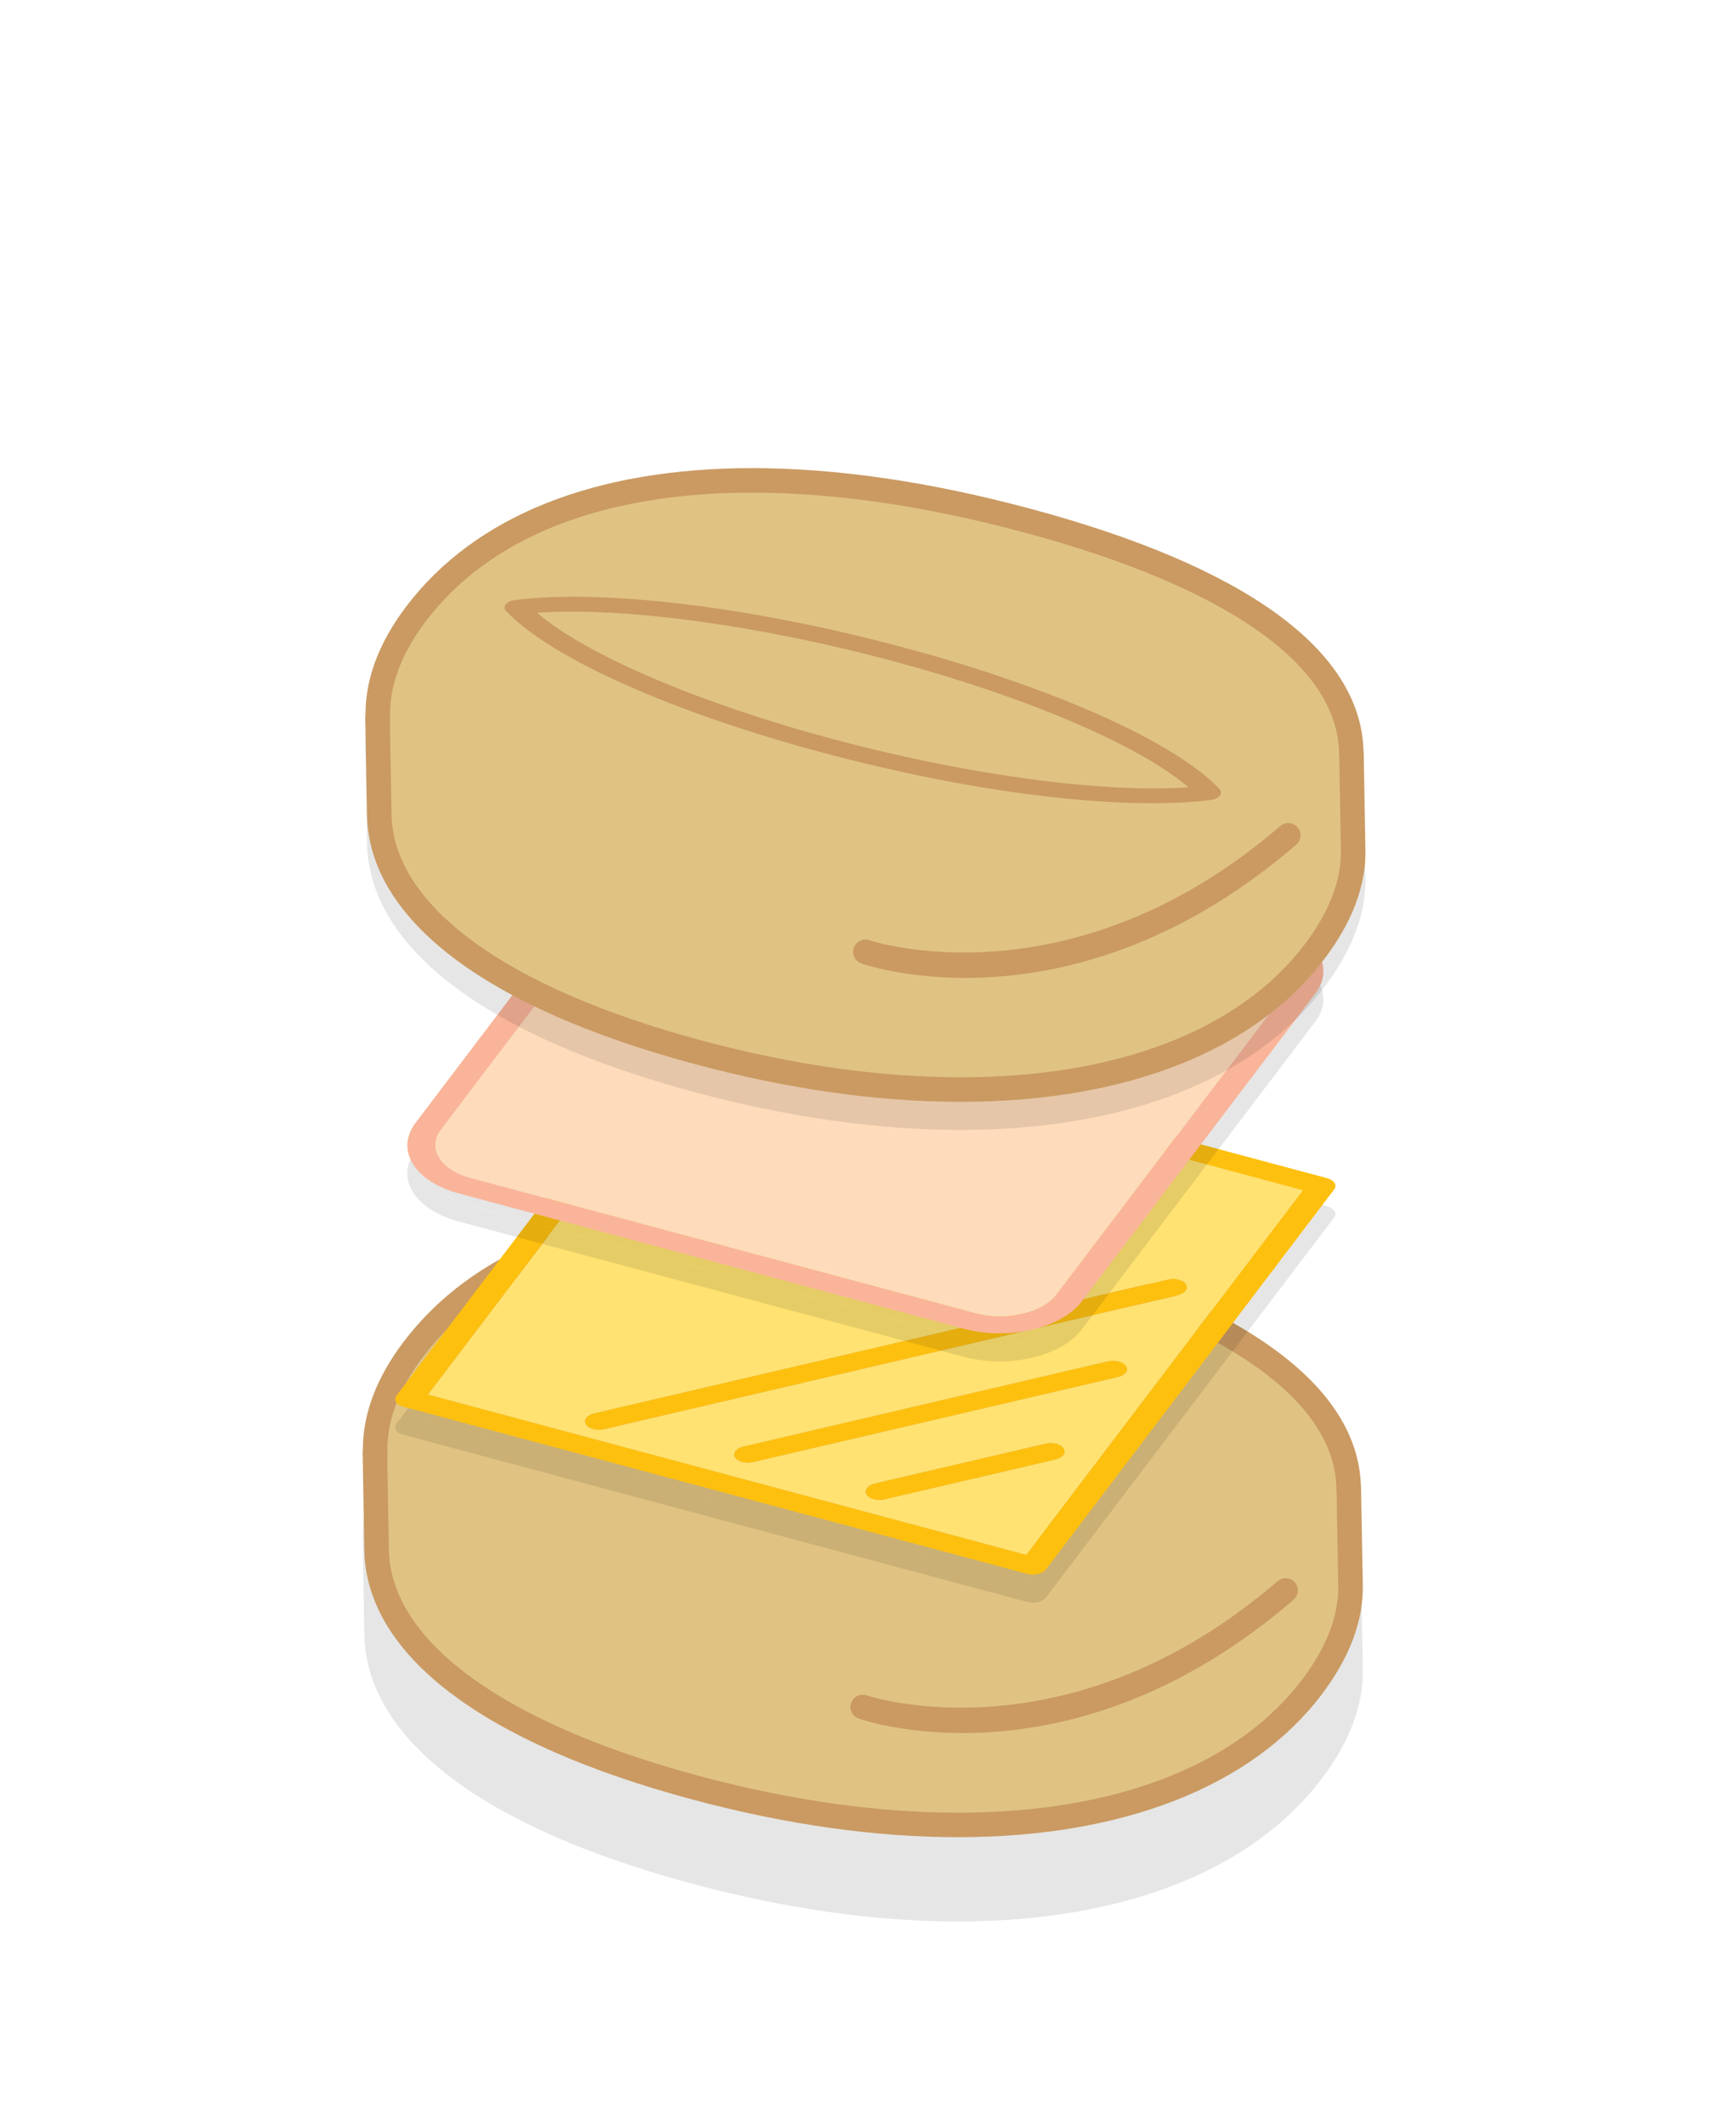 <?xml version="1.0" encoding="utf-8"?>
<!-- Generator: Adobe Illustrator 16.0.0, SVG Export Plug-In . SVG Version: 6.00 Build 0)  -->
<!DOCTYPE svg PUBLIC "-//W3C//DTD SVG 1.1//EN" "http://www.w3.org/Graphics/SVG/1.1/DTD/svg11.dtd">
<svg version="1.1" id="Layer_1" xmlns="http://www.w3.org/2000/svg" xmlns:xlink="http://www.w3.org/1999/xlink" x="0px" y="0px"
	 width="180px" height="220px" viewBox="0 0 180 220" enable-background="new 0 0 180 220" xml:space="preserve">
<g opacity="0.1">
	<path d="M139.854,162.998c0,0.052-0.019,0.104-0.019,0.152c-0.058-9.789-11.66-18.303-33.679-24.205
		c-29.548-7.916-52.619-4.387-63.295,9.689c-2.833,3.737-4.112,7.436-3.953,10.992c-0.005-0.109-0.034-0.213-0.04-0.327
		l0.182,10.142c0.177,10.018,11.82,18.965,33.133,24.676c28.672,7.685,53.125,3.686,63.831-10.432
		c2.752-3.629,4.071-7.164,4.016-10.547L139.854,162.998z"/>
	<path d="M99.331,199.236c-0.006,0-0.006,0-0.006,0c-8.595,0-17.837-1.31-27.473-3.892c-21.785-5.836-33.883-15.024-34.077-25.88
		L37.6,159.324c-0.006-0.086,0.006-0.172,0.023-0.26c-0.006-3.724,1.416-7.487,4.226-11.196
		c7.116-9.382,19.521-14.339,35.868-14.339c8.714,0,18.4,1.406,28.77,4.186c22.332,5.984,34.287,14.646,34.617,25.067
		c0.013,0.062,0.018,0.128,0.018,0.192l0.184,10.143c0.062,3.699-1.378,7.514-4.277,11.339
		C129.802,193.989,116.406,199.236,99.331,199.236z M40.153,159.878l0.171,9.545c0.165,9.479,11.899,18.028,32.188,23.466
		c9.419,2.522,18.44,3.805,26.813,3.805c0,0,0,0,0.006,0c16.262,0,28.929-4.892,35.664-13.775c2.548-3.361,3.815-6.641,3.759-9.755
		l-0.17-9.794c-0.012-0.068-0.023-0.137-0.023-0.211c-0.045-9.178-11.67-17.34-32.732-22.982
		c-10.159-2.722-19.612-4.104-28.11-4.104c-15.522,0-27.223,4.613-33.838,13.332c-2.605,3.431-3.851,6.852-3.703,10.164l0,0v0.007
		C40.182,159.677,40.176,159.779,40.153,159.878z"/>
</g>
<g>
	<path d="M99.826,182.613c-6.338,0-10.409-1.368-10.796-1.499c-0.666-0.233-1.013-0.955-0.779-1.621
		c0.228-0.659,0.961-1.019,1.615-0.785c0.205,0.067,20.853,6.905,42.603-11.845c0.529-0.452,1.344-0.398,1.799,0.134
		c0.455,0.534,0.397,1.337-0.138,1.797C120.975,180.13,108.354,182.613,99.826,182.613z"/>
</g>
<g>
	<path fill="#E0C382" d="M139.854,154.262c0,0.051-0.019,0.104-0.019,0.153c-0.058-9.789-11.66-18.304-33.679-24.205
		c-29.548-7.917-52.619-4.39-63.295,9.688c-2.833,3.737-4.112,7.436-3.953,10.992c-0.005-0.111-0.034-0.214-0.04-0.326l0.182,10.142
		c0.177,10.017,11.82,18.964,33.133,24.674c28.672,7.685,53.125,3.687,63.831-10.432c2.752-3.63,4.071-7.164,4.016-10.546
		L139.854,154.262z"/>
	<path fill="#CA9A62" d="M99.331,190.5c-0.006,0-0.006,0-0.006,0c-8.595,0-17.837-1.309-27.473-3.891
		c-21.785-5.836-33.883-15.025-34.077-25.881L37.6,150.587c-0.006-0.085,0.006-0.171,0.023-0.259
		c-0.006-3.723,1.416-7.488,4.226-11.196c7.116-9.383,19.521-14.34,35.868-14.34c8.714,0,18.4,1.408,28.77,4.187
		c22.332,5.983,34.287,14.646,34.617,25.066c0.013,0.062,0.018,0.128,0.018,0.193l0.184,10.143c0.062,3.699-1.378,7.514-4.277,11.34
		C129.802,185.252,116.406,190.5,99.331,190.5z M40.153,151.143l0.171,9.543c0.165,9.479,11.899,18.028,32.188,23.467
		c9.419,2.522,18.44,3.806,26.813,3.806c0,0,0,0,0.006,0c16.262,0,28.929-4.892,35.664-13.776c2.548-3.361,3.815-6.641,3.759-9.755
		l-0.17-9.795c-0.012-0.067-0.023-0.136-0.023-0.21c-0.045-9.178-11.67-17.34-32.732-22.982c-10.159-2.722-19.612-4.104-28.11-4.104
		c-15.522,0-27.223,4.612-33.838,13.332c-2.605,3.43-3.851,6.852-3.703,10.165l0,0v0.005
		C40.182,150.939,40.176,151.042,40.153,151.143z"/>
</g>
<g>
	<path fill="#CA9A62" d="M99.826,179.701c-6.338,0-10.409-1.368-10.796-1.499c-0.666-0.233-1.013-0.956-0.779-1.621
		c0.228-0.66,0.961-1.019,1.615-0.785c0.205,0.068,20.853,6.905,42.603-11.845c0.529-0.452,1.344-0.398,1.799,0.134
		c0.455,0.534,0.397,1.336-0.138,1.797C120.975,177.218,108.354,179.701,99.826,179.701z"/>
</g>
<g>
	<g opacity="0.1">
		<g enable-background="new    ">
			<g>
				<path d="M116.003,144.08c0.341,0.091,0.625,0.259,0.769,0.482c0.283,0.455-0.104,0.967-0.864,1.145l-37.837,8.822
					c-0.381,0.088-0.779,0.078-1.115-0.012c-0.336-0.092-0.608-0.263-0.739-0.483c-0.29-0.446,0.108-0.968,0.859-1.132l37.819-8.846
					C115.27,143.979,115.667,143.992,116.003,144.08z"/>
			</g>
			<g>
				<path d="M73.042,109.716l62.044,16.623l-28.673,37.81l-62.045-16.627L73.042,109.716z M61.512,151.094
					c0.341,0.092,0.74,0.102,1.121,0.014l59.479-13.887c0.769-0.183,1.15-0.688,0.871-1.146c-0.147-0.226-0.428-0.39-0.762-0.479
					c-0.337-0.089-0.729-0.104-1.094-0.019l-59.519,13.896c-0.762,0.18-1.143,0.688-0.853,1.133
					C60.897,150.832,61.176,151.002,61.512,151.094 M115.906,145.707c0.762-0.178,1.148-0.688,0.863-1.145
					c-0.143-0.225-0.427-0.393-0.768-0.482c-0.336-0.091-0.734-0.104-1.109-0.021l-37.818,8.844
					c-0.751,0.166-1.149,0.687-0.859,1.133c0.131,0.222,0.404,0.393,0.739,0.482s0.734,0.101,1.115,0.012L115.906,145.707
					 M109.427,154.244c0.757-0.165,1.144-0.671,0.859-1.133c-0.144-0.228-0.421-0.396-0.757-0.488
					c-0.342-0.091-0.739-0.104-1.127-0.012l-17.7,4.133c-0.728,0.171-1.115,0.68-0.859,1.129c0.142,0.232,0.421,0.404,0.757,0.495
					c0.34,0.091,0.739,0.1,1.121,0.012L109.427,154.244"/>
			</g>
			<g>
				<path d="M122.221,135.594c0.334,0.092,0.613,0.256,0.762,0.48c0.279,0.458-0.104,0.964-0.871,1.146l-59.479,13.887
					c-0.381,0.088-0.779,0.076-1.121-0.015c-0.335-0.092-0.614-0.262-0.756-0.489c-0.296-0.443,0.091-0.953,0.859-1.131
					l59.513-13.896C121.491,135.491,121.884,135.506,122.221,135.594z"/>
			</g>
			<g>
				<path d="M109.529,152.623c0.336,0.092,0.613,0.262,0.757,0.488c0.284,0.462-0.103,0.968-0.859,1.133l-17.706,4.136
					c-0.381,0.088-0.779,0.079-1.121-0.012c-0.334-0.091-0.614-0.263-0.755-0.495c-0.256-0.449,0.131-0.958,0.859-1.129
					l17.701-4.133C108.79,152.521,109.188,152.532,109.529,152.623z"/>
			</g>
		</g>
		<g>
			<path d="M137.611,125.082c0.738,0.199,1.058,0.72,0.728,1.154l-29.901,39.43c-0.33,0.436-1.199,0.637-1.934,0.439L41.82,148.771
				c-0.74-0.195-1.036-0.711-0.706-1.146l29.902-39.431c0.33-0.434,1.177-0.645,1.917-0.447L137.611,125.082z M106.413,164.146
				l28.673-37.809l-62.044-16.622l-28.673,37.806L106.413,164.146"/>
		</g>
	</g>
	<g>
		<g enable-background="new    ">
			<g>
				<path fill="#FEC00F" d="M116.003,141.168c0.341,0.091,0.625,0.259,0.769,0.482c0.283,0.455-0.104,0.968-0.864,1.145
					l-37.837,8.821c-0.381,0.089-0.779,0.079-1.115-0.011c-0.336-0.092-0.608-0.263-0.739-0.483
					c-0.29-0.447,0.108-0.968,0.859-1.132l37.819-8.846C115.27,141.064,115.667,141.08,116.003,141.168z"/>
			</g>
			<g>
				<path fill="#FFE271" d="M73.042,106.804l62.044,16.625l-28.673,37.807l-62.045-16.627L73.042,106.804z M61.512,148.182
					c0.341,0.092,0.74,0.103,1.121,0.014l59.479-13.887c0.769-0.183,1.15-0.688,0.871-1.146c-0.147-0.225-0.428-0.391-0.762-0.48
					c-0.337-0.089-0.729-0.103-1.094-0.018l-59.519,13.896c-0.762,0.18-1.143,0.688-0.853,1.131
					C60.897,147.919,61.176,148.09,61.512,148.182 M115.906,142.795c0.762-0.177,1.148-0.688,0.863-1.145
					c-0.143-0.225-0.427-0.393-0.768-0.482c-0.336-0.091-0.734-0.104-1.109-0.023l-37.818,8.847
					c-0.751,0.163-1.149,0.685-0.859,1.132c0.131,0.223,0.404,0.393,0.739,0.482s0.734,0.101,1.115,0.012L115.906,142.795
					 M109.427,151.332c0.757-0.165,1.144-0.671,0.859-1.132c-0.144-0.228-0.421-0.398-0.757-0.489
					c-0.342-0.091-0.739-0.104-1.127-0.011l-17.7,4.132c-0.728,0.171-1.115,0.68-0.859,1.129c0.142,0.232,0.421,0.404,0.757,0.495
					c0.34,0.091,0.739,0.101,1.121,0.012L109.427,151.332"/>
			</g>
			<g>
				<path fill="#FEC00F" d="M122.221,132.682c0.334,0.092,0.613,0.256,0.762,0.48c0.279,0.458-0.104,0.964-0.871,1.146
					l-59.479,13.887c-0.381,0.089-0.779,0.078-1.121-0.014c-0.335-0.092-0.614-0.263-0.756-0.49
					c-0.296-0.442,0.091-0.951,0.859-1.131l59.513-13.896C121.491,132.579,121.884,132.593,122.221,132.682z"/>
			</g>
			<g>
				<path fill="#FEC00F" d="M109.529,149.711c0.336,0.091,0.613,0.262,0.757,0.489c0.284,0.461-0.103,0.967-0.859,1.132
					l-17.706,4.136c-0.381,0.089-0.779,0.079-1.121-0.012c-0.334-0.091-0.614-0.263-0.755-0.495
					c-0.256-0.449,0.131-0.958,0.859-1.129l17.701-4.132C108.79,149.607,109.188,149.62,109.529,149.711z"/>
			</g>
		</g>
		<g>
			<path fill="#FEC00F" d="M137.611,122.17c0.738,0.198,1.058,0.721,0.728,1.155l-29.901,39.429
				c-0.33,0.436-1.199,0.637-1.934,0.439L41.82,145.859c-0.74-0.195-1.036-0.711-0.706-1.146l29.902-39.43
				c0.33-0.434,1.177-0.644,1.917-0.446L137.611,122.17z M106.413,161.234l28.673-37.807l-62.044-16.624l-28.673,37.805
				L106.413,161.234"/>
		</g>
	</g>
</g>
<g>
	<g opacity="0.1">
		<g>
			<path d="M136.52,101.481c0.967,1.409,0.934,3.04-0.137,4.445l-24.208,31.92c-2.133,2.814-7.616,4.084-12.229,2.844
				l-52.362-14.026c-4.619-1.239-6.626-4.515-4.494-7.327l24.208-31.921c1.069-1.405,3.077-2.507,5.489-3.012
				c0.546-0.115,1.121-0.188,1.678-0.248c8.976-1.153,21.819,0.142,34.242,3.47c12.411,3.328,22.53,8.184,27.067,12.993
				C136.023,100.86,136.303,101.162,136.52,101.481z M109.535,137.141l24.208-31.92c0.733-0.971,0.751-2.049,0.08-3.049
				c-0.154-0.214-0.343-0.422-0.535-0.614c-4.317-4.54-13.946-9.127-25.817-12.307c-11.894-3.188-24.055-4.439-32.518-3.359
				c-0.495,0.043-0.876,0.097-1.246,0.172c-1.707,0.362-3.032,1.089-3.771,2.06l-24.208,31.921c-1.45,1.913-0.091,4.161,3.072,5.011
				l52.364,14.028C104.331,139.932,108.085,139.052,109.535,137.141"/>
		</g>
		<g>
			<path d="M107.471,89.25c11.871,3.18,21.5,7.767,25.817,12.307c0.192,0.192,0.381,0.4,0.535,0.614c0.671,1,0.653,2.078-0.08,3.049
				l-24.208,31.92c-1.45,1.911-5.204,2.791-8.372,1.942l-52.364-14.028c-3.163-0.85-4.522-3.098-3.072-5.011l24.208-31.921
				c0.74-0.971,2.065-1.698,3.771-2.06c0.37-0.076,0.756-0.129,1.246-0.172C83.416,84.81,95.577,86.062,107.471,89.25z"/>
		</g>
	</g>
	<g>
		<g>
			<path fill="#FAB499" d="M136.52,98.569c0.967,1.409,0.934,3.04-0.137,4.445l-24.208,31.919
				c-2.133,2.814-7.616,4.084-12.229,2.844L47.582,123.75c-4.619-1.236-6.626-4.514-4.494-7.326l24.208-31.921
				c1.069-1.405,3.077-2.507,5.489-3.012c0.546-0.115,1.121-0.188,1.678-0.248c8.976-1.153,21.819,0.142,34.242,3.47
				c12.411,3.327,22.529,8.184,27.068,12.993C136.023,97.948,136.303,98.249,136.52,98.569z M109.535,134.229l24.208-31.92
				c0.733-0.971,0.751-2.049,0.08-3.049c-0.154-0.215-0.343-0.422-0.535-0.614c-4.317-4.541-13.946-9.128-25.817-12.307
				c-11.894-3.188-24.055-4.439-32.518-3.359c-0.495,0.042-0.876,0.097-1.246,0.172c-1.707,0.363-3.032,1.089-3.771,2.061
				l-24.208,31.921c-1.45,1.913-0.091,4.161,3.072,5.008l52.364,14.031C104.331,137.02,108.085,136.141,109.535,134.229"/>
		</g>
		<g>
			<path fill="#FEDBBA" d="M107.471,86.337c11.871,3.179,21.5,7.767,25.817,12.307c0.192,0.192,0.381,0.399,0.535,0.614
				c0.671,1,0.653,2.078-0.08,3.049l-24.208,31.921c-1.45,1.91-5.204,2.789-8.372,1.941l-52.364-14.029
				c-3.163-0.849-4.522-3.097-3.072-5.009l24.208-31.921c0.74-0.971,2.065-1.698,3.771-2.061c0.37-0.075,0.756-0.129,1.246-0.172
				C83.416,81.898,95.577,83.149,107.471,86.337z"/>
		</g>
	</g>
</g>
<g>
	<g opacity="0.1">
		<g>
			<path d="M140.125,80.924c0,0.048-0.012,0.102-0.012,0.15c-0.057-9.786-11.665-18.304-33.684-24.204
				c-29.543-7.917-52.615-4.388-63.291,9.689c-2.833,3.737-4.112,7.433-3.959,10.992c-0.005-0.109-0.028-0.215-0.034-0.326
				l0.182,10.142c0.176,10.017,11.82,18.964,33.127,24.674c28.673,7.684,53.125,3.684,63.831-10.432
				c2.753-3.63,4.078-7.166,4.017-10.547L140.125,80.924z"/>
			<path d="M99.604,117.162L99.604,117.162c-8.601,0-17.837-1.309-27.479-3.891c-21.779-5.835-33.883-15.026-34.071-25.88
				l-0.182-10.142c0-0.088,0.006-0.173,0.023-0.26c-0.006-3.723,1.416-7.488,4.232-11.198c7.11-9.381,19.515-14.338,35.868-14.338
				c8.714,0,18.396,1.408,28.764,4.188c22.337,5.984,34.287,14.645,34.617,25.065c0.011,0.062,0.017,0.128,0.022,0.195l0.176,10.142
				c0.068,3.699-1.377,7.514-4.277,11.337C130.074,111.913,116.68,117.162,99.604,117.162z M40.427,77.802l0.17,9.544
				c0.17,9.478,11.899,18.028,32.194,23.466c9.414,2.521,18.436,3.805,26.812,3.805l0,0c16.269,0,28.93-4.892,35.67-13.776
				c2.547-3.36,3.811-6.641,3.76-9.754l-0.172-9.796c-0.016-0.067-0.021-0.136-0.021-0.208c-0.052-9.179-11.678-17.341-32.74-22.984
				c-10.152-2.723-19.612-4.102-28.104-4.102c-15.528,0-27.229,4.61-33.843,13.333c-2.6,3.43-3.845,6.85-3.703,10.164l0,0
				c0,0,0,0.003,0.006,0.003C40.46,77.599,40.449,77.703,40.427,77.802z"/>
		</g>
		<g>
			<g>
				<path d="M126.436,84.72c0.192,0.207,0.215,0.472,0.045,0.7s-0.519,0.381-0.91,0.441c-9.197,1.166-24.605-0.707-40.265-4.903
					C69.669,76.767,57.07,71.136,52.48,66.279c-0.21-0.225-0.222-0.471-0.046-0.7c0.171-0.228,0.501-0.398,0.905-0.441
					c9.203-1.18,24.623,0.697,40.253,4.883C109.251,74.219,121.827,79.844,126.436,84.72z M86.374,79.55
					c13.931,3.734,28.03,5.623,36.841,4.994c-5.039-4.337-16.785-9.374-30.697-13.102c-13.908-3.727-28.037-5.623-36.825-4.988
					C60.715,70.788,72.456,75.823,86.374,79.55"/>
			</g>
		</g>
		<g>
			<path d="M100.1,104.312c-6.33,0-10.41-1.366-10.795-1.5c-0.66-0.232-1.007-0.956-0.779-1.621c0.233-0.66,0.961-1.016,1.621-0.784
				c0.205,0.07,20.846,6.904,42.597-11.845c0.528-0.452,1.343-0.398,1.798,0.135c0.46,0.532,0.402,1.335-0.131,1.794
				C121.253,101.828,108.631,104.312,100.1,104.312z"/>
		</g>
	</g>
	<g>
		<g>
			<path fill="#E0C382" d="M140.125,78.011c0,0.048-0.012,0.104-0.012,0.151c-0.057-9.786-11.665-18.304-33.684-24.204
				c-29.543-7.917-52.615-4.388-63.291,9.689c-2.833,3.737-4.112,7.433-3.959,10.992c-0.005-0.109-0.028-0.214-0.034-0.325
				l0.182,10.142c0.176,10.017,11.82,18.963,33.127,24.674c28.673,7.683,53.125,3.683,63.831-10.432
				c2.753-3.63,4.078-7.166,4.017-10.547L140.125,78.011z"/>
			<path fill="#CA9A62" d="M99.604,114.25L99.604,114.25c-8.601,0-17.837-1.309-27.479-3.891
				c-21.779-5.836-33.883-15.026-34.071-25.88l-0.182-10.142c0-0.088,0.006-0.173,0.023-0.26c-0.006-3.723,1.416-7.488,4.232-11.198
				c7.11-9.381,19.515-14.338,35.868-14.338c8.714,0,18.396,1.408,28.764,4.188c22.337,5.984,34.287,14.645,34.617,25.065
				c0.011,0.062,0.017,0.128,0.022,0.195l0.176,10.142c0.068,3.699-1.377,7.514-4.277,11.337
				C130.074,109.001,116.68,114.25,99.604,114.25z M40.427,74.89l0.17,9.544c0.17,9.478,11.899,18.028,32.194,23.466
				c9.414,2.522,18.436,3.805,26.812,3.805l0,0c16.269,0,28.93-4.892,35.67-13.776c2.547-3.36,3.811-6.641,3.76-9.755l-0.172-9.796
				c-0.016-0.067-0.021-0.137-0.021-0.208c-0.052-9.179-11.678-17.341-32.74-22.984c-10.152-2.723-19.612-4.103-28.104-4.103
				c-15.528,0-27.229,4.61-33.843,13.333c-2.6,3.43-3.845,6.85-3.703,10.165l0,0c0,0,0,0.003,0.006,0.003
				C40.46,74.687,40.449,74.791,40.427,74.89z"/>
		</g>
		<g>
			<g>
				<path fill="#CA9A62" d="M126.436,81.808c0.192,0.206,0.215,0.472,0.045,0.7s-0.519,0.381-0.91,0.441
					c-9.197,1.166-24.605-0.707-40.265-4.903c-15.636-4.19-28.235-9.822-32.825-14.679c-0.21-0.225-0.222-0.471-0.046-0.699
					c0.171-0.228,0.501-0.398,0.905-0.441c9.203-1.18,24.623,0.697,40.253,4.883C109.251,71.307,121.827,76.932,126.436,81.808z
					 M86.374,76.638c13.931,3.734,28.03,5.623,36.841,4.994c-5.039-4.337-16.785-9.374-30.697-13.102
					c-13.908-3.727-28.037-5.623-36.825-4.989C60.715,67.875,72.456,72.911,86.374,76.638"/>
			</g>
		</g>
		<g>
			<path fill="#CA9A62" d="M100.1,101.4c-6.33,0-10.41-1.367-10.795-1.5c-0.66-0.232-1.007-0.956-0.779-1.621
				c0.233-0.66,0.961-1.016,1.621-0.784c0.205,0.07,20.846,6.904,42.597-11.845c0.528-0.452,1.343-0.398,1.798,0.135
				c0.46,0.532,0.402,1.335-0.131,1.794C121.253,98.916,108.631,101.4,100.1,101.4z"/>
		</g>
	</g>
</g>
</svg>
